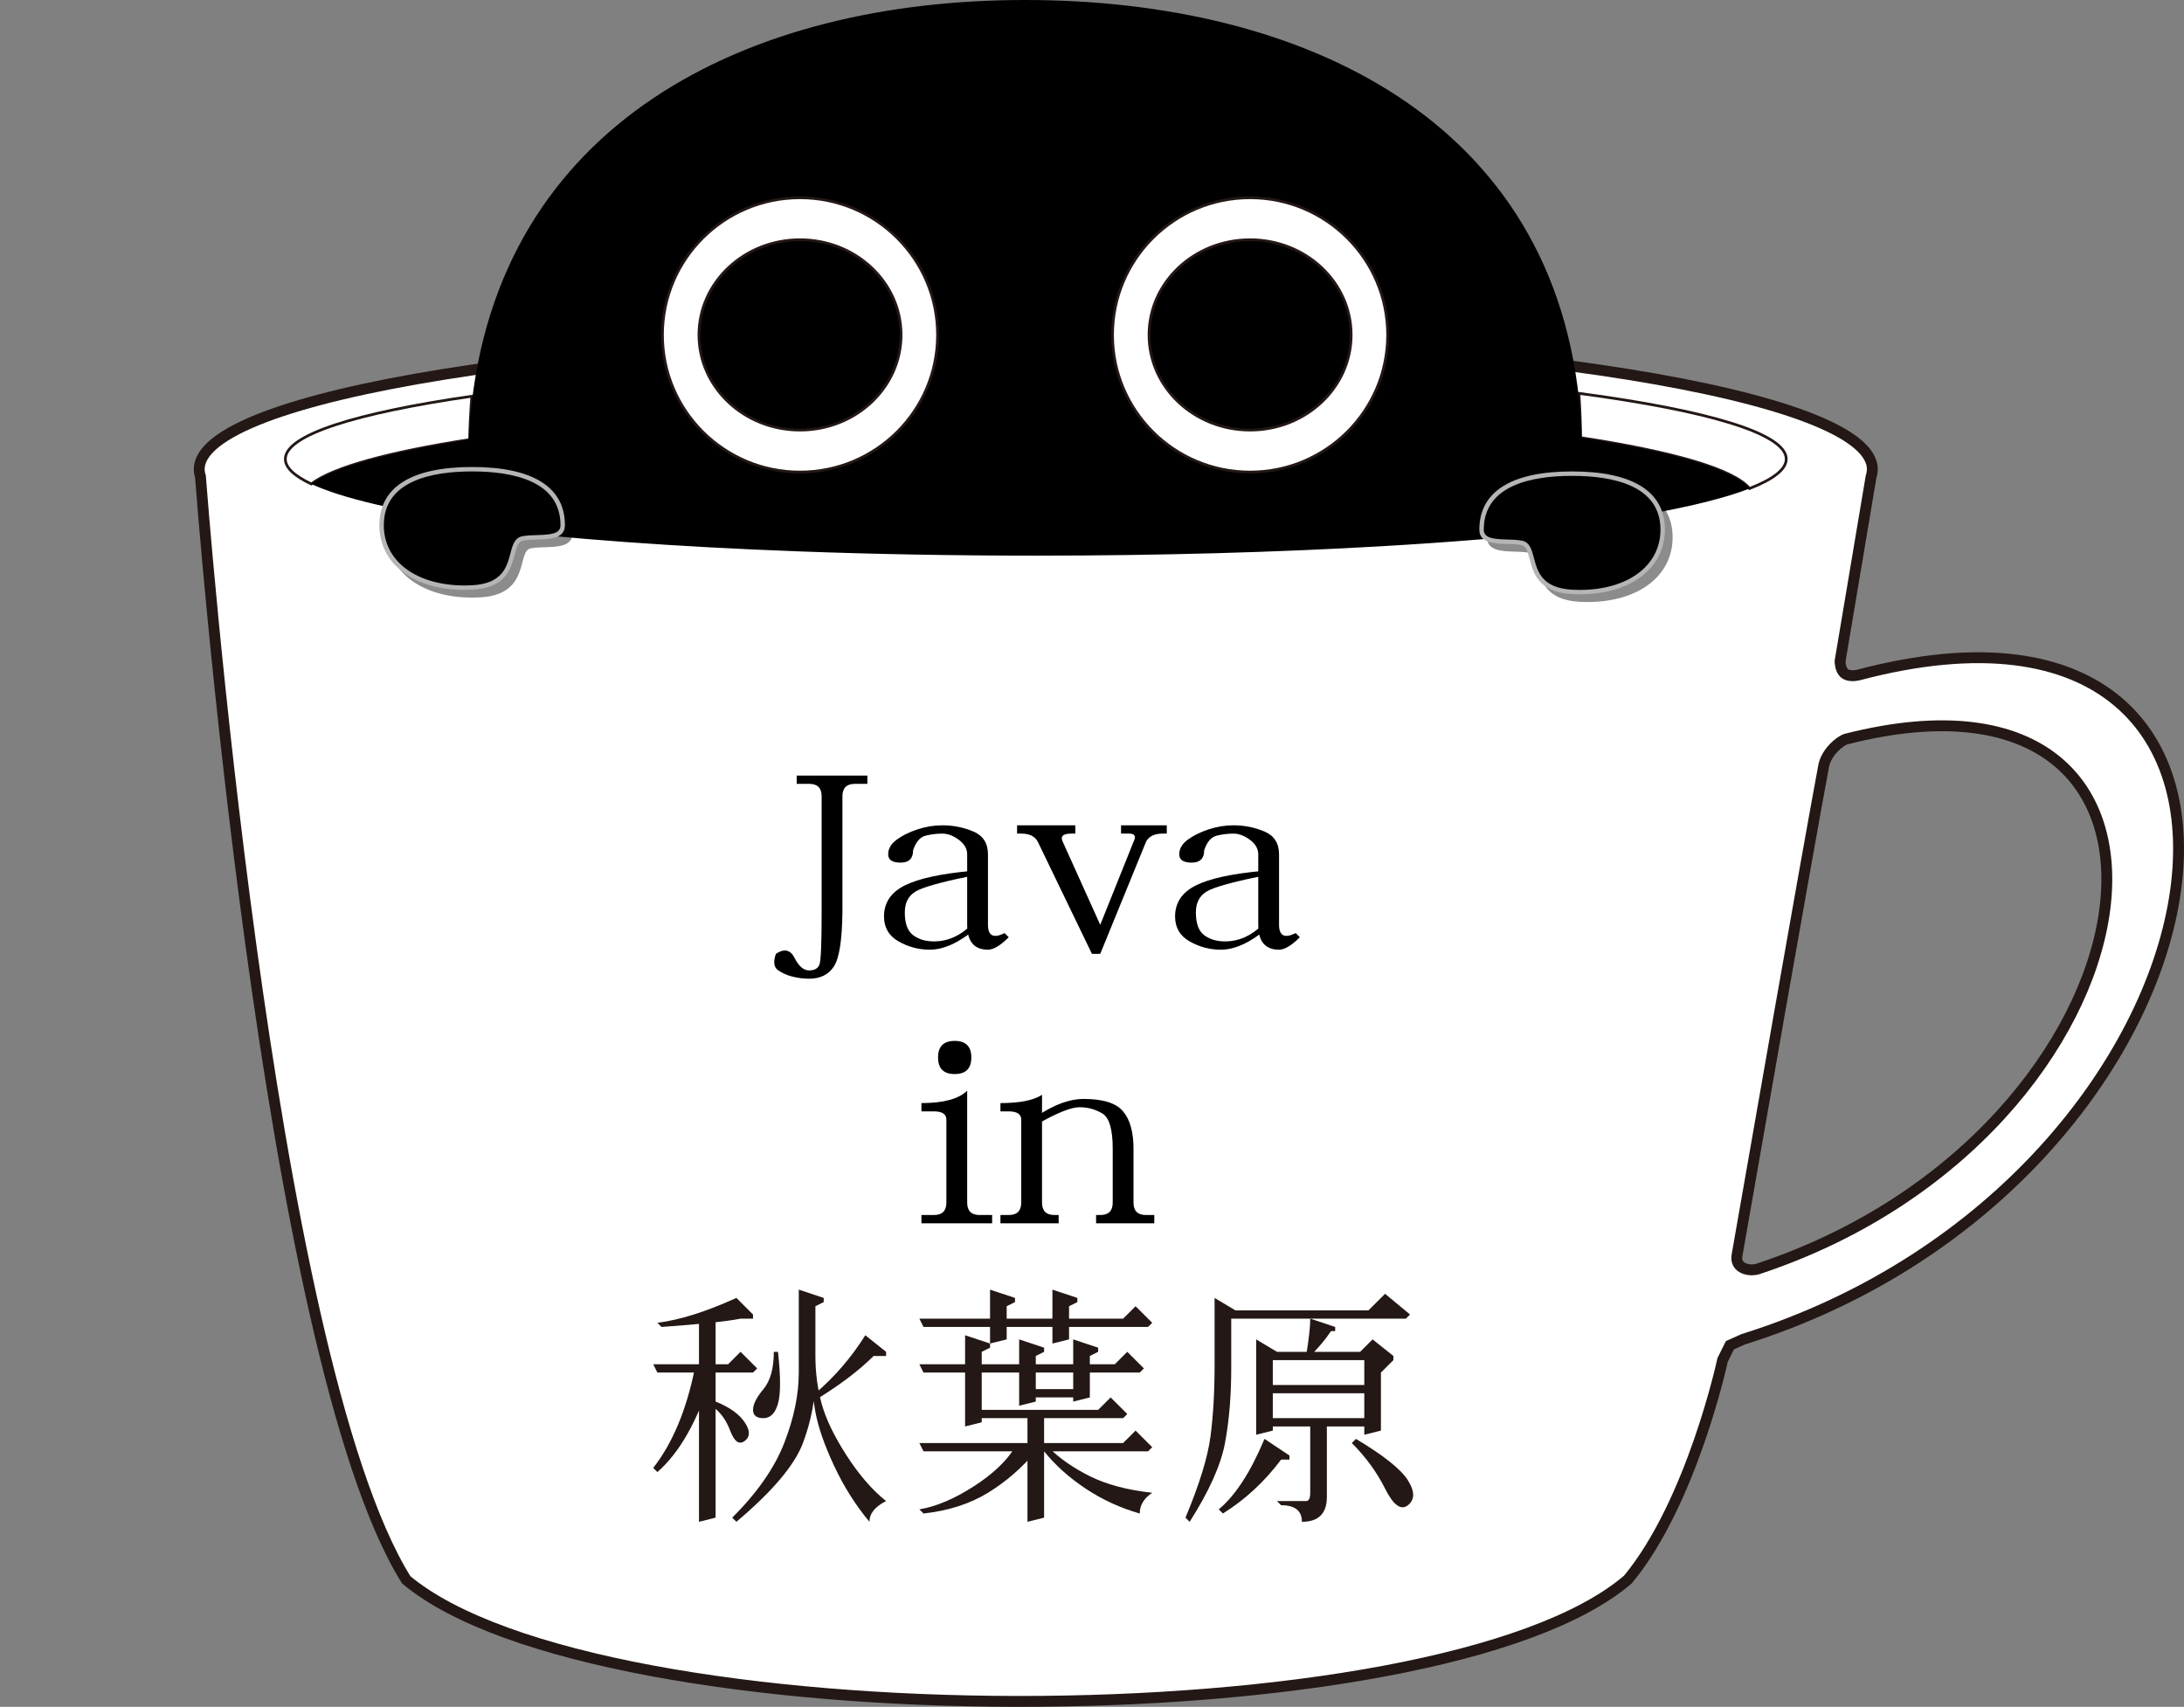 <?xml version="1.0" encoding="utf-8"?>
<!-- Generator: Adobe Illustrator 15.1.0, SVG Export Plug-In . SVG Version: 6.00 Build 0)  -->
<!DOCTYPE svg PUBLIC "-//W3C//DTD SVG 1.1//EN" "http://www.w3.org/Graphics/SVG/1.1/DTD/svg11.dtd">
<svg version="1.1" id="レイヤー_1" xmlns="http://www.w3.org/2000/svg" xmlns:xlink="http://www.w3.org/1999/xlink" x="0px"
	 y="0px" width="803.175px" height="627.703px" viewBox="0 0 803.175 627.703" enable-background="new 0 0 803.175 627.703"
	 xml:space="preserve">
<rect x="0" y="0" width="803.175" height="627.703" fill="#808080" stroke="none"/>
<g>
	<path fill="#FFFFFF" stroke="#231815" stroke-width="4" stroke-miterlimit="10" d="M683.409,248.251
		c-1.225,0.324-3.909,0.53-5.218-0.728c-1.473-1.417-1.502-4.339-1.502-4.339l11.422-67.954c0.294-0.879,0.449-1.766,0.449-2.662
		c0-27.285-137.739-49.404-307.646-49.404c-169.908,0-307.646,22.119-307.646,49.404c0,0.896,0.156,1.782,0.448,2.662
		c0,0,24.151,323.5,75.691,405.771c70.794,59.215,379.079,60.028,449.266-0.126c23.605-28.479,34.832-80.768,34.832-80.768
		l2.683-5.391l4.963-2.217C827.386,434.104,863.404,200.581,683.409,248.251z M646.502,466.654c-2.973,0.98-8.573-0.03-7.71-4.98
		c5.467-31.305,25.91-148.165,31.877-180.008c0.956-5.111,6.137-9.333,8.328-9.888C823.362,235.066,798.108,416.541,646.502,466.654
		z"/>
	<g>
		<g>
			<path fill="#FFFFFF" stroke="#231815" stroke-width="1.005" stroke-miterlimit="10" d="M173.521,145.716
				c-42.688,6.165-68.585,14.249-68.585,23.101c0,3.169,3.328,6.242,9.545,9.161c8.051-6.124,28.603-11.708,58.237-16.32
				C172.843,156.223,173.101,150.9,173.521,145.716z"/>
			<path fill="#FFFFFF" stroke="#231815" stroke-width="1.005" stroke-miterlimit="10" d="M656.895,168.817
				c0-9.37-29.008-17.883-76.25-24.165c0.373,5.297,0.573,10.738,0.627,16.307c33.942,5.184,56.319,11.626,62.14,18.693
				C652.15,176.241,656.895,172.601,656.895,168.817z"/>
		</g>
		<g>
			<path d="M581.271,160.959c0.041,4.38,0,8.827-0.169,13.379c-0.78,6.857-2.038,13.182-3.683,19.067
				c23.312-2.998,42.378-6.53,55.991-10.437c3.757-1.077,7.098-2.186,10-3.315c-2.167-2.63-6.624-5.175-13.116-7.599
				c-3.596-1.34-7.814-2.646-12.615-3.91C607.851,165.556,595.589,163.147,581.271,160.959z"/>
			<path d="M172.694,174.338c-0.091-4.308-0.068-8.522,0.024-12.68c-29.634,4.612-50.186,10.196-58.237,16.32
				c5.585,2.62,13.505,5.12,23.462,7.461c3.224,0.759,6.663,1.499,10.305,2.223c8.427,1.671,17.944,3.246,28.424,4.711
				C174.938,186.792,173.58,180.805,172.694,174.338z"/>
		</g>
	</g>
	<path stroke="#000000" stroke-miterlimit="10" d="M580.645,151.802C572.049,44.334,478.899,0.5,376.897,0.5
		c-102.214,0-193.529,45.254-203.376,152.239c-0.741,8.042-1.037,16.419-0.827,25.166c0.886,5.682,2.243,10.945,3.978,15.854
		c31.552,3.872,71.824,6.838,117.356,8.525c27.318,1.01,56.529,1.557,86.887,1.557c45.663,0,88.735-1.239,126.669-3.428
		c25.955-1.5,49.505-3.446,69.836-5.746c1.645-5.174,2.902-10.736,3.683-16.762C581.484,168.811,581.311,160.121,580.645,151.802z"
		/>
	<g>
		<ellipse fill="#FFFFFF" stroke="#231815" stroke-miterlimit="10" cx="294.204" cy="123.165" rx="50.585" ry="50.436"/>
		<path stroke="#231815" stroke-miterlimit="10" d="M294.205,88.17c-20.525,0-37.165,15.668-37.165,34.998
			c0,19.324,16.64,34.993,37.165,34.993c20.526,0,37.166-15.669,37.166-34.993C331.371,103.838,314.731,88.17,294.205,88.17z"/>
		<ellipse fill="#FFFFFF" stroke="#231815" stroke-miterlimit="10" cx="459.727" cy="123.165" rx="50.588" ry="50.436"/>
		<path stroke="#231815" stroke-miterlimit="10" d="M459.727,88.17c-20.526,0-37.165,15.668-37.165,34.998
			c0,19.324,16.639,34.993,37.165,34.993s37.166-15.669,37.166-34.993C496.893,103.838,480.253,88.17,459.727,88.17z"/>
	</g>
	<g>
		<g opacity="0.45">
			<path d="M614.296,197.602c0,15.335-14.798,23.823-33.17,22.921c-18.621-0.918-12.368-16.669-18.621-18.026
				c-5.257-1.14-14.819,1.013-14.819-4.895c0-15.335,14.91-20.583,33.306-20.583C599.386,177.02,614.296,182.267,614.296,197.602z"
				/>
			<path d="M583.765,221.401c-0.886,0-1.776-0.021-2.68-0.066c-12.485-0.616-14.357-7.712-15.725-12.895
				c-0.804-3.043-1.339-4.782-3.03-5.148c-1.455-0.316-3.266-0.367-5.185-0.42c-4.815-0.136-10.274-0.289-10.274-5.27
				c0-13.997,11.798-21.395,34.12-21.395c22.321,0,34.12,7.398,34.12,21.395C615.111,211.837,602.513,221.401,583.765,221.401z
				 M580.991,177.833c-14.822,0-32.489,3.43-32.489,19.769c0,3.163,3.441,3.497,8.689,3.644c1.907,0.055,3.884,0.109,5.486,0.457
				c2.75,0.596,3.483,3.379,4.261,6.324c1.308,4.958,2.936,11.127,14.227,11.685c0.875,0.042,1.74,0.064,2.6,0.064
				c17.772,0,29.715-8.91,29.715-22.173C613.479,181.263,595.813,177.833,580.991,177.833z"/>
			<path d="M143.167,195.977c0,15.332,14.797,23.822,33.169,22.917c18.624-0.915,12.369-16.669,18.624-18.022
				c5.254-1.141,14.815,1.013,14.815-4.895c0-15.339-14.909-20.586-33.303-20.586C158.077,175.391,143.167,180.638,143.167,195.977z
				"/>
			<path d="M173.692,219.772c-0.001,0-0.001,0-0.002,0c-18.744,0-31.338-9.563-31.338-23.795c0-14,11.798-21.399,34.12-21.399
				c22.32,0,34.119,7.399,34.119,21.399c0,4.979-5.458,5.133-10.273,5.269c-1.919,0.053-3.731,0.104-5.184,0.42
				c-1.691,0.365-2.228,2.104-3.031,5.146c-1.367,5.182-3.24,12.28-15.726,12.894C175.473,219.75,174.578,219.772,173.692,219.772z
				 M176.472,176.204c-14.822,0-32.489,3.43-32.489,19.773c0,13.259,11.938,22.169,29.707,22.169c0.001,0,0.001,0,0.002,0
				c0.859,0,1.727-0.021,2.603-0.065c11.293-0.554,12.921-6.725,14.23-11.683c0.777-2.945,1.51-5.727,4.261-6.322
				c1.602-0.347,3.575-0.403,5.484-0.457c5.25-0.146,8.689-0.48,8.689-3.643C208.959,179.634,191.292,176.204,176.472,176.204z"/>
		</g>
		<g>
			<g>
				<g>
					<g>
						<path d="M611.461,194.768c0,15.335-14.798,23.823-33.17,22.921c-18.621-0.918-12.368-16.669-18.621-18.026
							c-5.257-1.14-14.819,1.013-14.819-4.895c0-15.335,14.91-20.583,33.306-20.583
							C596.551,174.185,611.461,179.433,611.461,194.768z"/>
						<path fill="#B5B5B6" d="M580.93,218.566c-0.886,0-1.776-0.021-2.68-0.066c-12.485-0.616-14.357-7.712-15.725-12.895
							c-0.804-3.043-1.339-4.782-3.03-5.148c-1.455-0.316-3.266-0.367-5.185-0.42c-4.815-0.136-10.274-0.289-10.274-5.27
							c0-13.997,11.798-21.395,34.12-21.395c22.321,0,34.12,7.398,34.12,21.395C612.276,209.002,599.678,218.566,580.93,218.566z
							 M578.156,174.999c-14.822,0-32.489,3.43-32.489,19.769c0,3.163,3.441,3.497,8.689,3.644c1.907,0.055,3.884,0.109,5.486,0.457
							c2.75,0.596,3.483,3.379,4.261,6.324c1.308,4.958,2.936,11.127,14.227,11.685c0.875,0.042,1.74,0.064,2.6,0.064
							c17.772,0,29.715-8.91,29.715-22.173C610.645,178.428,592.978,174.999,578.156,174.999z"/>
					</g>
					<g>
						<g>
							<path d="M140.333,193.142c0,15.332,14.797,23.822,33.169,22.917c18.624-0.915,12.369-16.669,18.624-18.022
								c5.254-1.141,14.815,1.013,14.815-4.895c0-15.339-14.909-20.586-33.303-20.586
								C155.243,172.556,140.333,177.803,140.333,193.142z"/>
							<path fill="#B5B5B6" d="M170.858,216.938c-0.001,0-0.001,0-0.002,0c-18.744,0-31.338-9.563-31.338-23.795
								c0-14,11.798-21.399,34.12-21.399c22.32,0,34.119,7.399,34.119,21.399c0,4.979-5.458,5.133-10.273,5.269
								c-1.919,0.053-3.731,0.104-5.184,0.42c-1.691,0.365-2.228,2.104-3.031,5.146c-1.367,5.182-3.24,12.28-15.726,12.894
								C172.638,216.916,171.744,216.938,170.858,216.938z M173.638,173.369c-14.822,0-32.489,3.43-32.489,19.773
								c0,13.259,11.938,22.169,29.707,22.169c0.001,0,0.001,0,0.002,0c0.859,0,1.727-0.021,2.603-0.065
								c11.293-0.554,12.921-6.725,14.23-11.683c0.777-2.945,1.51-5.727,4.261-6.322c1.602-0.347,3.575-0.403,5.484-0.457
								c5.25-0.146,8.689-0.48,8.689-3.643C206.125,176.799,188.458,173.369,173.638,173.369z"/>
						</g>
					</g>
				</g>
			</g>
		</g>
	</g>
	<g>
		<path d="M292.986,288.27v-3.049h25.997v3.049h-4.587c-3.059,0-4.588,1.524-4.588,4.574v42.689
			c-0.127,10.292-1.179,16.931-3.154,19.916c-1.975,2.986-5.002,4.479-9.08,4.479c-2.039,0-4.078-0.255-6.117-0.763
			c-2.039-0.509-3.823-1.303-5.352-2.383c-1.53-1.08-1.785-3.081-0.765-6.003c3.058-2.033,5.352-1.524,6.881,1.524
			c1.529,3.05,3.313,4.575,5.352,4.575c2.04,0,3.313-0.764,3.823-2.288c0.51-1.524,0.765-7.877,0.765-19.059v-42.689
			c0-3.049-1.529-4.574-4.587-4.574H292.986z"/>
		<path d="M357.212,320.287l1.529,1.524c-10.194,2.033-17.076,3.811-20.644,5.336c-3.568,1.524-5.352,4.32-5.352,8.385
			c0,4.066,1.019,6.861,3.058,8.387c2.04,1.523,4.588,2.286,7.646,2.286c5.097,0,9.685-2.032,13.763-6.098l1.529,1.523
			c-6.117,5.083-11.723,7.624-16.82,7.624c-4.078,0-7.901-1.017-11.47-3.05c-3.568-2.032-5.352-5.082-5.352-9.147
			c0-5.083,2.549-8.894,7.646-11.436C337.843,323.082,345.998,321.304,357.212,320.287z M346.508,306.565
			c-2.039,0-4.078,0.253-6.117,0.762c-2.039,0.508-3.568,2.287-4.588,5.337c0,3.049-1.529,4.573-4.587,4.573
			c-3.059,0-4.588-1.017-4.588-3.049c0-2.033,1.02-3.813,3.058-5.337c2.039-1.524,4.588-2.795,7.646-3.812
			c3.058-1.017,6.117-1.524,9.175-1.524c4.078,0,7.901,0.762,11.469,2.287c3.568,1.524,5.352,4.319,5.352,8.386v25.919
			c0,2.032,0.51,3.303,1.529,3.812c1.02,0.508,2.549,0.254,4.588-0.763l1.529,1.524c-3.059,3.049-5.607,4.574-7.646,4.574
			c-5.097,0-7.646-3.05-7.646-9.147v-25.919c0-2.033-1.019-3.813-3.059-5.337C350.586,307.327,348.547,306.565,346.508,306.565z"/>
		<path d="M401.56,350.779l-19.88-41.165c-1.02-2.033-3.058-3.049-6.117-3.049h-1.529v-3.05h21.41v3.05h-1.529
			c-3.059,0-4.078,1.016-3.059,3.049l13.762,30.493l12.234-30.493c1.02-2.033,0.51-3.049-1.529-3.049h-3.059v-3.05h16.821v3.05
			h-1.529c-3.058,0-5.098,1.016-6.117,3.049l-16.821,41.165H401.56z"/>
		<path d="M464.258,320.287l1.528,1.524c-10.195,2.033-17.076,3.811-20.645,5.336c-3.568,1.524-5.352,4.32-5.352,8.385
			c0,4.066,1.019,6.861,3.058,8.387c2.04,1.523,4.588,2.286,7.646,2.286c5.097,0,9.685-2.032,13.764-6.098l1.528,1.523
			c-6.117,5.083-11.724,7.624-16.821,7.624c-4.077,0-7.901-1.017-11.47-3.05c-3.566-2.032-5.352-5.082-5.352-9.147
			c0-5.083,2.549-8.894,7.646-11.436C444.888,323.082,453.043,321.304,464.258,320.287z M453.553,306.565
			c-2.039,0-4.078,0.253-6.117,0.762c-2.039,0.508-3.567,2.287-4.588,5.337c0,3.049-1.528,4.573-4.588,4.573
			c-3.058,0-4.587-1.017-4.587-3.049c0-2.033,1.02-3.813,3.059-5.337c2.038-1.524,4.588-2.795,7.646-3.812
			c3.059-1.017,6.117-1.524,9.176-1.524c4.077,0,7.9,0.762,11.469,2.287c3.567,1.524,5.352,4.319,5.352,8.386v25.919
			c0,2.032,0.511,3.303,1.529,3.812c1.02,0.508,2.549,0.254,4.588-0.763l1.529,1.524c-3.059,3.049-5.607,4.574-7.646,4.574
			c-5.098,0-7.646-3.05-7.646-9.147v-25.919c0-2.033-1.019-3.813-3.058-5.337S455.591,306.565,453.553,306.565z"/>
	</g>
	<g>
		<path d="M338.862,408.716v-3.049c8.156,0,13.763-1.525,16.821-4.574v41.165c0,3.049,1.529,4.574,4.588,4.574h4.587v3.049h-25.996
			v-3.049h4.588c3.058,0,4.587-1.525,4.587-4.574v-30.493c0-2.033-1.529-3.049-4.587-3.049H338.862z M351.096,382.796
			c4.077,0,6.117,2.034,6.117,6.099c0,4.066-2.04,6.099-6.117,6.099c-4.078,0-6.117-2.032-6.117-6.099
			C344.979,384.83,347.018,382.796,351.096,382.796z"/>
		<path d="M367.917,408.716v-3.049c7.137,0,12.234-1.018,15.292-3.051v39.642c0,3.049,1.529,4.574,4.588,4.574h1.529v3.049h-21.41
			v-3.049h3.059c3.059,0,4.587-1.525,4.587-4.574v-30.493c0-2.033-1.529-3.049-4.587-3.049H367.917z M381.679,410.24
			c6.118-4.065,11.725-6.099,16.822-6.099c7.137,0,11.979,1.525,14.527,4.574s3.823,7.623,3.823,13.721v19.821
			c0,3.049,1.529,4.574,4.587,4.574h3.06v3.049h-21.409v-3.049h1.528c3.06,0,4.589-1.525,4.589-4.574v-19.821
			c0-7.113-1.275-11.435-3.823-12.958c-2.549-1.525-5.352-2.288-8.411-2.288c-3.058,0-8.156,2.033-15.293,6.1V410.24z"/>
	</g>
	<g>
		<path fill="#231815" d="M240.229,501.718h27.524l4.588-4.574l6.117,6.1l-1.529,1.523h-35.171L240.229,501.718z M255.521,503.243
			l6.117,3.049c-5.097,16.264-11.724,27.952-19.879,35.067l-1.529-1.525C247.366,530.686,252.463,518.489,255.521,503.243z
			 M270.813,477.323l6.117,6.1v1.524h-4.588c-5.097,1.017-14.782,2.032-29.055,3.05l-1.529-1.525
			C249.914,485.455,259.599,482.406,270.813,477.323z M257.051,484.947h6.116v73.183l-6.116,1.524V484.947z M261.638,516.965
			l1.529-1.524c5.097,2.032,8.666,4.573,10.704,7.623c2.039,3.049,2.039,5.336,0,6.859c-2.039,1.525-3.823,0.255-5.352-3.811
			C266.99,522.047,264.696,518.997,261.638,516.965z M293.751,474.274l9.175,3.049v1.526l-3.058,1.523c0,9.147,0,17.787,0,25.919
			c0,8.131-1.529,16.264-4.587,24.394c-3.059,8.133-11.214,17.787-24.467,28.969l-1.529-1.524
			c9.175-9.148,15.546-18.296,19.114-27.444c3.568-9.147,5.353-17.786,5.353-25.919
			C293.751,496.636,293.751,486.472,293.751,474.274z M284.575,497.144h1.53c1.019,9.148,1.019,15.501,0,19.06
			c-1.02,3.557-2.804,5.335-5.353,5.335s-3.823-1.017-3.823-3.049c0-2.033,1.274-4.575,3.823-7.624S284.575,503.243,284.575,497.144
			z M298.339,498.669h1.529c0,6.098,0.765,11.942,2.293,17.534c1.53,5.59,4.588,11.942,9.175,19.058
			c4.588,7.114,9.43,12.705,14.527,16.771c-4.078,2.033-6.117,4.574-6.117,7.623c-5.097-6.098-9.43-12.96-12.998-20.583
			c-3.568-7.623-5.862-14.229-6.881-19.819S298.339,506.8,298.339,498.669z M318.218,491.046l7.646,6.098v1.525h-4.587
			c-5.098,5.082-11.724,10.164-19.88,15.245l-1.529-1.523C307.004,506.292,313.121,499.177,318.218,491.046z"/>
		<path fill="#231815" d="M338.097,484.947h74.931l4.588-4.574l6.117,6.099l-1.53,1.525h-82.577L338.097,484.947z M338.097,501.718
			h71.874l4.588-4.574l6.116,6.1l-1.529,1.523h-79.519L338.097,501.718z M338.097,530.686h74.931l4.588-4.573l6.117,6.1l-1.53,1.522
			h-82.577L338.097,530.686z M373.269,532.212l7.646,1.522c-5.098,6.1-10.959,11.182-17.586,15.247
			c-6.626,4.063-14.527,6.606-23.703,7.624l-1.529-1.525c6.117-1.016,12.744-3.812,19.88-8.386
			C365.114,542.121,370.211,537.293,373.269,532.212z M354.918,491.046l9.175,3.049v1.525l-3.059,1.523v25.92l-6.117,1.524V491.046z
			 M357.977,518.489h45.876l4.588-4.575l6.117,6.1l-1.53,1.524h-55.051V518.489z M364.094,474.274l9.175,3.049v1.526l-3.058,1.523
			v12.196l-6.117,1.525V474.274z M374.798,492.569l9.175,3.051v1.523l-3.058,1.525v16.771l-6.117,1.524V492.569z M377.856,513.914
			v-3.049h19.88v3.049H377.856z M377.856,559.654v-39.641h6.117v38.116L377.856,559.654z M383.973,533.734l1.529-1.522
			c4.079,4.065,9.176,7.622,15.293,10.671c6.117,3.049,13.764,5.083,22.938,6.099c-3.059,2.034-4.588,4.575-4.588,7.624
			c-7.136-2.037-13.763-5.086-19.879-9.148C393.149,543.391,388.052,538.818,383.973,533.734z M387.033,474.274l9.175,3.049v1.526
			l-3.058,1.523v12.196l-6.117,1.525V474.274z M394.678,492.569l9.175,3.051v1.523l-3.059,1.525v15.245l-6.117,1.526V492.569z"/>
		<path fill="#231815" d="M446.671,477.323l7.646,4.575l-1.529,1.524v19.82c0,10.164-0.765,19.313-2.293,27.442
			c-1.529,8.133-5.862,17.787-12.999,28.969l-1.528-1.524c5.097-12.198,8.155-22.107,9.175-29.73s1.529-16.518,1.529-26.682V477.323
			z M465.021,529.162l9.176,6.099v1.524h-3.06c-6.116,8.131-13.253,14.734-21.408,19.82l-1.529-1.525
			C454.316,549.998,459.925,541.359,465.021,529.162z M449.729,481.898h53.521l6.117-6.098l9.176,7.622l-1.53,1.524h-67.284V481.898
			z M461.963,492.569l7.646,4.574l-1.528,1.525v27.443l-6.117,1.524V492.569z M465.021,497.144h35.171l4.588-4.574l7.646,6.1v1.525
			l-4.587,4.572v21.346l-6.117,1.524v-27.442h-36.7V497.144z M465.021,509.341h39.759v3.05h-39.759V509.341z M465.021,521.538
			h39.759v3.05h-39.759V521.538z M481.843,523.063h6.116v27.442c0,6.1-3.058,9.148-9.176,9.148c0-4.066-2.548-6.098-7.646-6.098
			l-1.529-1.525h10.704c1.021,0,1.53-1.016,1.53-3.05V523.063z M481.843,484.947l9.175,3.05v1.523h-1.529
			c-2.038,3.049-4.587,6.1-7.646,9.148h-1.53C481.333,492.569,481.843,487.997,481.843,484.947z M497.134,530.686l1.53-1.523
			c10.193,6.099,16.566,11.18,19.114,15.246c2.549,4.064,2.549,7.111,0,9.148c-2.548,2.031-5.353,0-8.41-6.1
			C506.309,541.359,502.231,535.768,497.134,530.686z"/>
	</g>
</g>
</svg>
